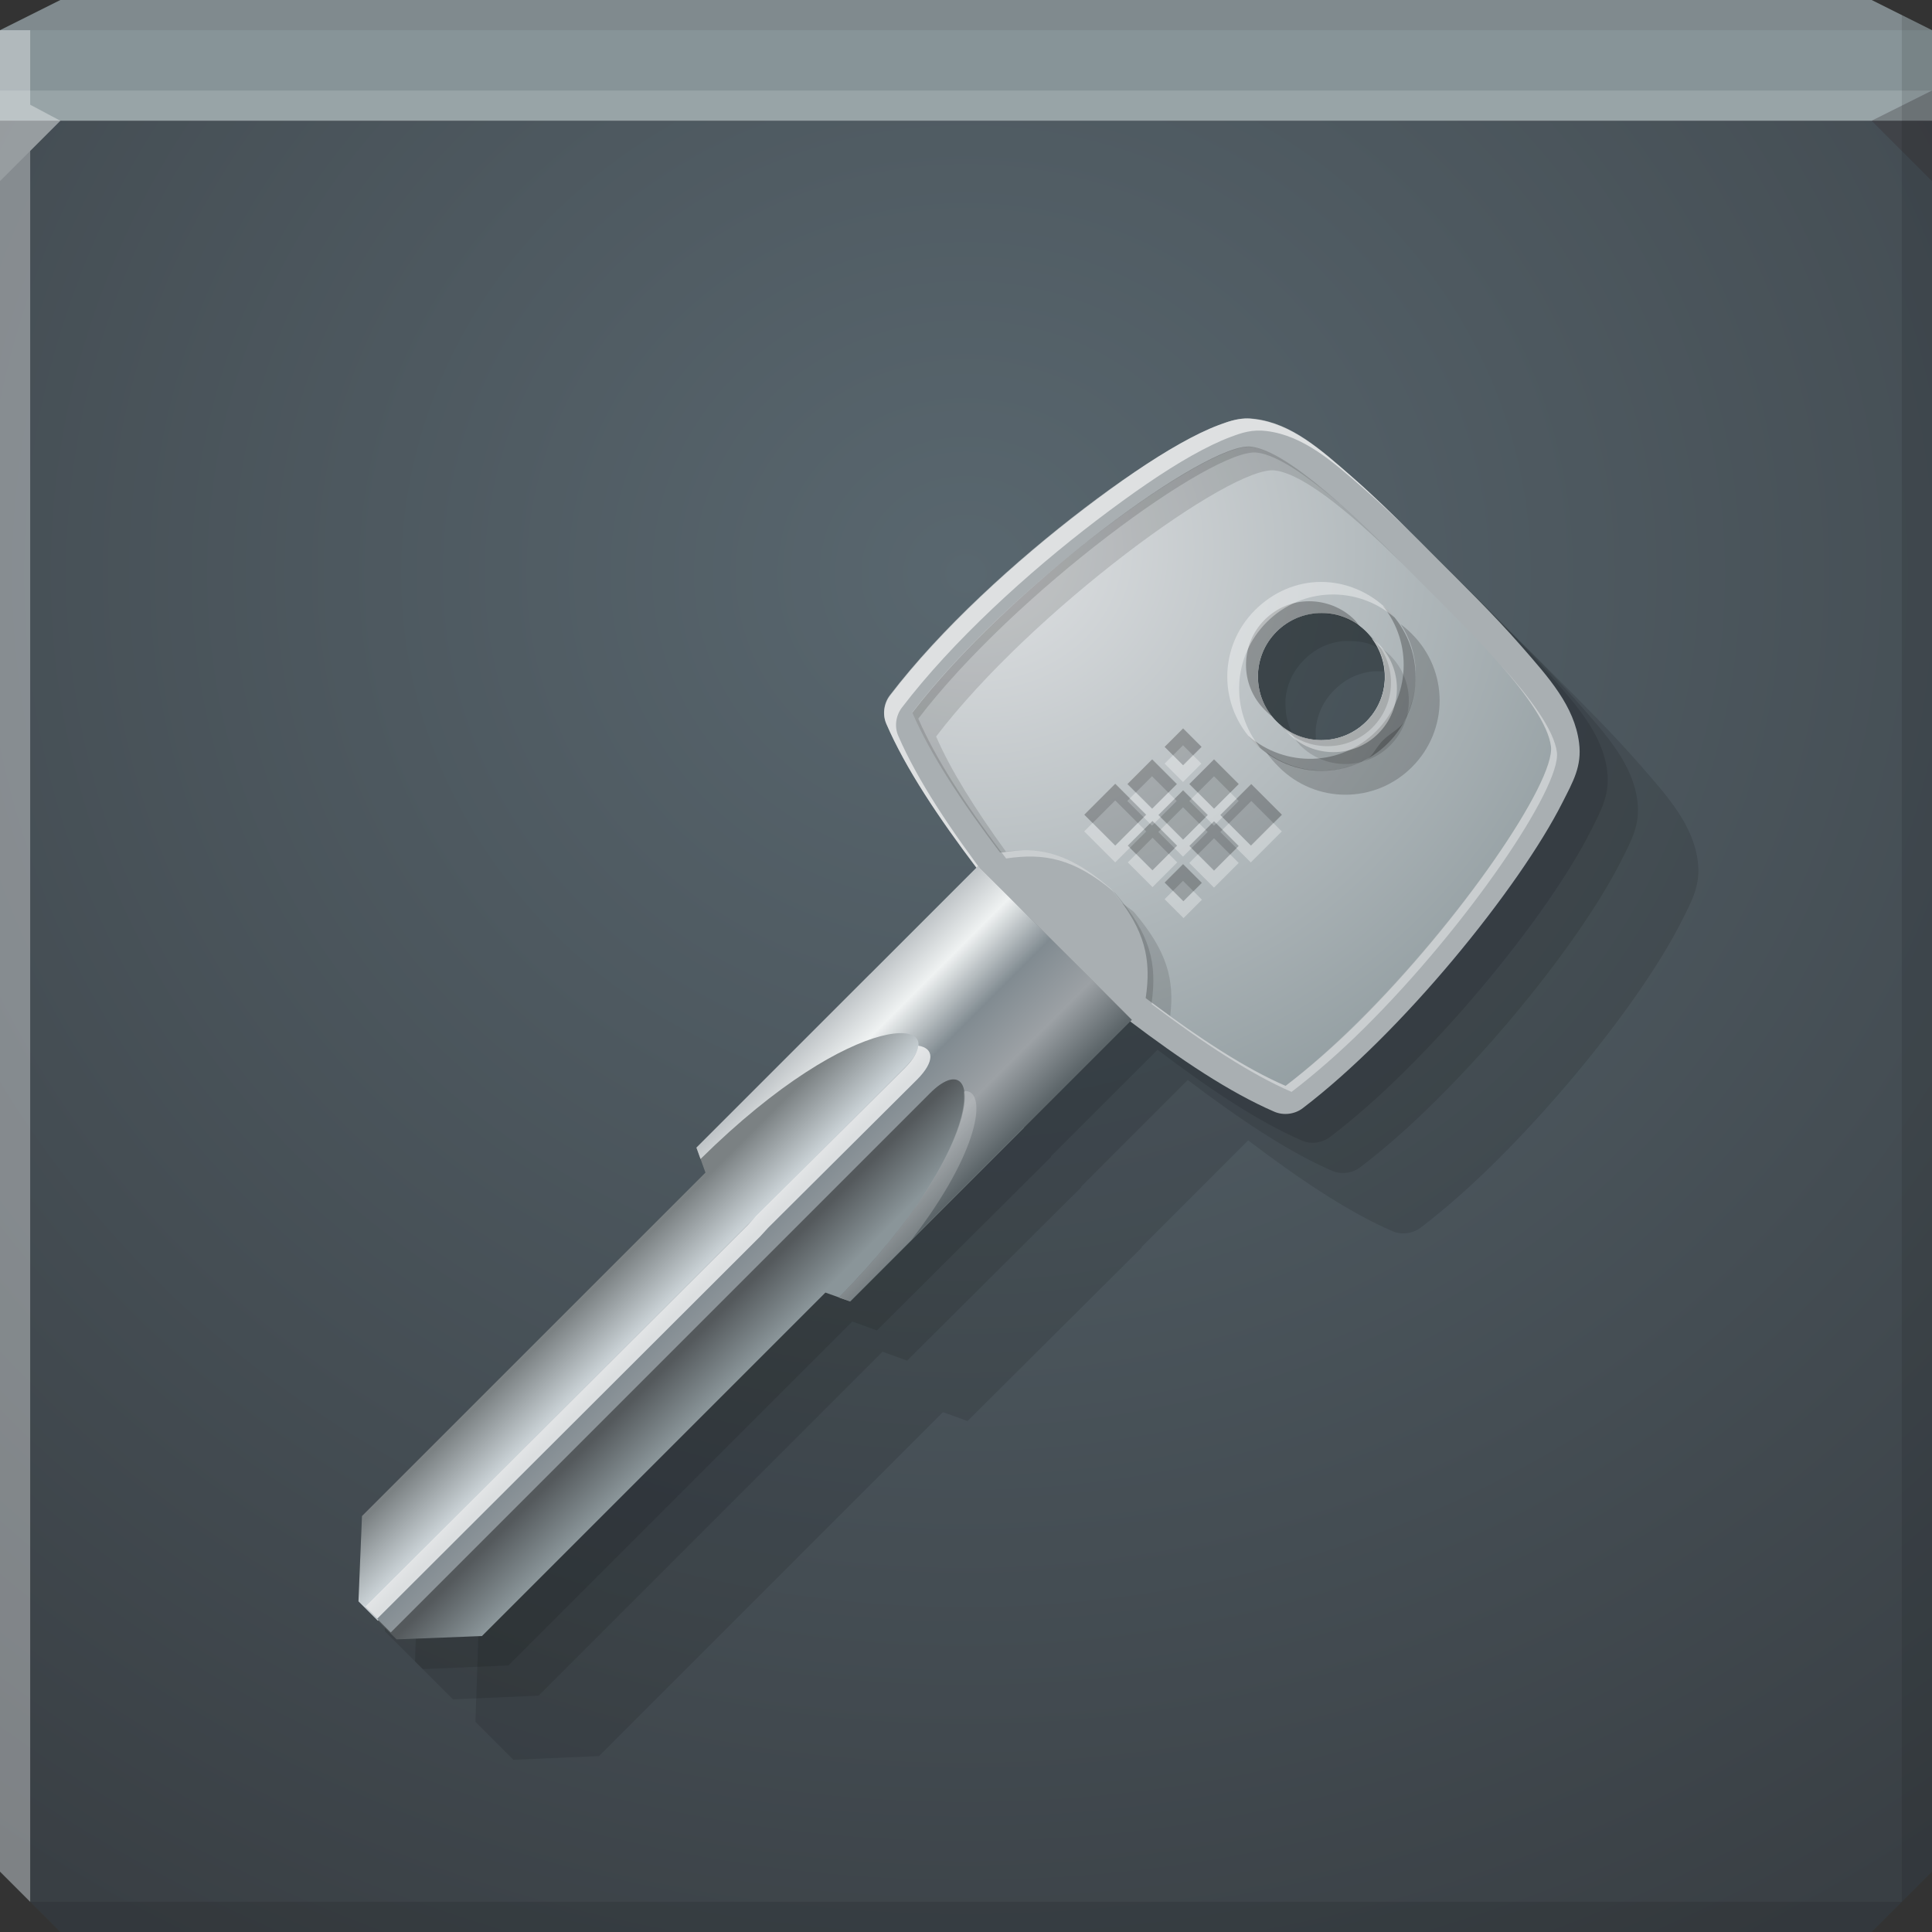 <?xml version="1.0" encoding="UTF-8" standalone="no"?>
<!-- Created with Inkscape (http://www.inkscape.org/) -->

<svg
   xmlns:dc="http://purl.org/dc/elements/1.1/"
   xmlns:cc="http://creativecommons.org/ns#"
   xmlns:rdf="http://www.w3.org/1999/02/22-rdf-syntax-ns#"
   xmlns:svg="http://www.w3.org/2000/svg"
   xmlns="http://www.w3.org/2000/svg"
   xmlns:xlink="http://www.w3.org/1999/xlink"
   xmlns:sodipodi="http://sodipodi.sourceforge.net/DTD/sodipodi-0.dtd"
   xmlns:inkscape="http://www.inkscape.org/namespaces/inkscape"
   width="64"
   height="64"
   id="svg13094"
   version="1.1"
   inkscape:version="0.48.3.1 r9886"
   sodipodi:docname="badge-small.svg">
  <rect width="100%" height="100%" fill="#333333" stroke="none"/>
  <sodipodi:namedview
     id="base"
     pagecolor="#cbcdd6"
     bordercolor="#666666"
     borderopacity="1.0"
     inkscape:pageopacity="1"
     inkscape:pageshadow="2"
     inkscape:zoom="11.313709"
     inkscape:cx="24.513965"
     inkscape:cy="30.535552"
     inkscape:document-units="px"
     inkscape:current-layer="svg13094"
     showgrid="false"
     inkscape:snap-bbox="true"
     inkscape:bbox-paths="true"
     inkscape:bbox-nodes="true"
     inkscape:snap-bbox-edge-midpoints="true"
     inkscape:snap-bbox-midpoints="true"
     inkscape:object-paths="true"
     inkscape:snap-intersection-paths="true"
     inkscape:object-nodes="true"
     inkscape:snap-smooth-nodes="true"
     inkscape:snap-midpoints="true"
     inkscape:snap-object-midpoints="true"
     inkscape:snap-center="true"
     showguides="true"
     inkscape:guide-bbox="true"
     inkscape:window-width="1920"
     inkscape:window-height="1033"
     inkscape:window-x="-10"
     inkscape:window-y="25"
     inkscape:window-maximized="1"
     inkscape:snap-global="false"
     fit-margin-top="0"
     fit-margin-left="0"
     fit-margin-right="0"
     fit-margin-bottom="0"
     showborder="true"
     inkscape:showpageshadow="false"
     inkscape:snap-page="true">
    <inkscape:grid
       type="xygrid"
       id="grid3075"
       empspacing="5"
       visible="true"
       enabled="true"
       snapvisiblegridlinesonly="true"
       originx="1.6362304e-08px"
       originy="18px" />
  </sodipodi:namedview>
  <defs
     id="defs13096">
    <linearGradient
       inkscape:collect="always"
       id="linearGradient6344">
      <stop
         style="stop-color:#5c6569;stop-opacity:1"
         offset="0"
         id="stop6346" />
      <stop
         id="stop6349"
         offset="0.25"
         style="stop-color:#9ca1a5;stop-opacity:1" />
      <stop
         id="stop6351"
         offset="0.525"
         style="stop-color:#818b91;stop-opacity:1" />
      <stop
         style="stop-color:#eff2f2;stop-opacity:1"
         offset="0.795"
         id="stop6353" />
      <stop
         style="stop-color:#bfc4c7;stop-opacity:1"
         offset="1"
         id="stop6359" />
    </linearGradient>
    <linearGradient
       id="linearGradient6309"
       inkscape:collect="always">
      <stop
         id="stop6311"
         offset="0"
         style="stop-color:#cad2d6;stop-opacity:1" />
      <stop
         id="stop6314"
         offset="1"
         style="stop-color:#7b8183;stop-opacity:1" />
    </linearGradient>
    <linearGradient
       inkscape:collect="always"
       id="linearGradient6210">
      <stop
         style="stop-color:#8a9599;stop-opacity:1"
         offset="0"
         id="stop6212" />
      <stop
         style="stop-color:#54595c;stop-opacity:1"
         offset="1"
         id="stop6214" />
    </linearGradient>
    <linearGradient
       id="linearGradient6354">
      <stop
         style="stop-color:#e0e2e4;stop-opacity:1"
         offset="0"
         id="stop6356" />
      <stop
         style="stop-color:#839094;stop-opacity:1"
         offset="1"
         id="stop6358" />
    </linearGradient>
    <linearGradient
       id="linearGradient3955">
      <stop
         offset="0"
         style="stop-color:#59676f;stop-opacity:1;"
         id="stop3957" />
      <stop
         offset="1"
         style="stop-color:#393f44;stop-opacity:1;"
         id="stop3959" />
    </linearGradient>
    <radialGradient
       inkscape:collect="always"
       xlink:href="#linearGradient6354"
       id="radialGradient6336"
       gradientUnits="userSpaceOnUse"
       gradientTransform="matrix(2.173,-2.173,2.402,2.402,-884.943,-382.671)"
       cx="36.495"
       cy="355.912"
       fx="36.495"
       fy="355.912"
       r="43.254" />
    <linearGradient
       inkscape:collect="always"
       xlink:href="#linearGradient6309"
       id="linearGradient6338"
       gradientUnits="userSpaceOnUse"
       x1="180.154"
       y1="337.201"
       x2="180.154"
       y2="348.041" />
    <linearGradient
       inkscape:collect="always"
       xlink:href="#linearGradient6210"
       id="linearGradient6340"
       gradientUnits="userSpaceOnUse"
       x1="189.09"
       y1="318.963"
       x2="189.09"
       y2="329.395" />
    <linearGradient
       inkscape:collect="always"
       xlink:href="#linearGradient6344"
       id="linearGradient6342"
       gradientUnits="userSpaceOnUse"
       x1="101.223"
       y1="314.868"
       x2="101.223"
       y2="352.823" />
    <radialGradient
       inkscape:collect="always"
       xlink:href="#linearGradient3955"
       id="radialGradient6385"
       gradientUnits="userSpaceOnUse"
       gradientTransform="matrix(0,1.615,-1.733,0,63.195,-32.683)"
       cx="32"
       cy="18"
       fx="32"
       fy="18"
       r="32" />
  </defs>
  <path
     inkscape:connector-curvature="0"
     style="color:#000000;fill:url(#radialGradient6385);fill-opacity:1;fill-rule:nonzero;stroke:none;stroke-width:2.286;marker:none;visibility:visible;display:inline;overflow:visible;enable-background:accumulate"
     d="m 0,4 0,30 0,28 2,2 30,0 30,0 2,-2 L 64,34 64,4 32,4 0,4 z"
     id="path6383" />
  <path
     style="color:#000000;fill:#879498;fill-opacity:1;fill-rule:nonzero;stroke:none;marker:none;visibility:visible;display:inline;overflow:visible;enable-background:accumulate;stroke-width:2.286"
     d="M 2 0 L 0 1 L 0 4 L 32 4 L 64 4 L 64 1 L 62 0 L 32 0 L 2 0 z "
     id="path6502" />
  <path
     style="fill:#ffffff;fill-opacity:0.145;fill-rule:nonzero"
     d="M 0 3 L 0 6 L 2 4 L 32 4 L 62 4 L 64 3 L 32 3 L 0 3 z "
     id="path4298" />
  <path
     style="fill:#1f0700;fill-opacity:0.07;fill-rule:nonzero"
     d="M 2 0 L 0 1 L 32 1 L 64 1 L 62 0 L 32 0 L 2 0 z "
     id="path4444" />
  <path
     d="M 64,6 62,4 64,3 z"
     id="path3028"
     style="fill:#1f0700;fill-opacity:0.138"
     inkscape:connector-curvature="0" />
  <path
     style="fill:#000000;fill-opacity:0.111;fill-rule:nonzero"
     d="M 63 0.5 L 63 34 L 63 63 L 64 62 L 64 34 L 64 1 L 63 0.5 z M 63 63 L 32 63 L 1 63 L 2 64 L 32 64 L 62 64 L 63 63 z "
     id="path4366" />
  <g
     id="g3043"
     inkscape:export-filename="folder.png"
     inkscape:export-xdpi="90"
     inkscape:export-ydpi="90"
     transform="translate(-0.625,0.082)" />
  <path
     style="fill:#ffffff;fill-opacity:0.351;fill-rule:nonzero"
     d="M 0,1 0,34 0,62 1,63 1,34 1,5 2,4 1,3.469 1,1 0,1 z"
     id="path3864"
     inkscape:connector-curvature="0" />
  <g
     id="scalable"
     transform="matrix(1.039,0,0,1.039,1214.722,1878.812)"
     inkscape:label="#g3701"
     style="fill:#ffffff" />
  <g
     id="g6316"
     transform="matrix(0.558,0.558,-0.558,0.558,30.281,-4.496)">
    <path
       style="fill:#000000;fill-opacity:0.113;stroke:none"
       d="m 33.3,6.619 c -0.271,0.298 -0.432,0.631 -0.597,0.994 -0.22,0.484 -0.414,1.051 -0.597,1.701 -0.365,1.301 -0.661,2.944 -0.906,4.751 -0.489,3.614 -0.687,7.881 -0.221,11.358 0.055,0.418 0.337,0.796 0.729,0.95 1.873,0.741 4.254,1.216 6.938,1.591 l 0,16.661 0.464,0.199 0.575,0.265 -0.022,20.44 2.453,2.63 1.149,0 1.105,0 2.431,-2.652 0,-20.418 0.994,-0.464 0.022,-10.319 -0.022,-0.022 -10e-7,-6.32 c 2.702,-0.376 5.1,-0.846 6.983,-1.591 0.392,-0.154 0.674,-0.532 0.729,-0.95 0.175,-1.303 0.258,-2.703 0.265,-4.154 0.016,-3.143 -0.291,-6.479 -0.773,-9.17 C 54.758,10.754 54.473,9.563 54.16,8.608 53.846,7.653 53.643,6.941 52.856,6.332 51.628,5.382 50.034,5.303 48.26,5.183 46.486,5.063 44.602,5.072 43.244,5.072 c -1.358,0 -3.242,-0.009 -5.016,0.11 -1.774,0.12 -3.39,0.221 -4.618,1.171 -0.121,0.094 -0.219,0.166 -0.309,0.265 z m 7.867,3.712 c 0.056,-0.067 0.137,-0.137 0.199,-0.199 0.18,-0.18 0.372,-0.341 0.597,-0.464 0.225,-0.122 0.471,-0.19 0.729,-0.243 0.002,-4.95e-4 0.02,-0.022 0.022,-0.022 0.174,-0.036 0.346,-0.044 0.53,-0.044 0.092,0 0.175,-0.009 0.265,10e-7 1.347,0.137 2.409,1.291 2.409,2.674 0,1.475 -1.199,2.674 -2.674,2.674 -0.738,0 -1.395,-0.29 -1.878,-0.773 -0.062,-0.062 -0.143,-0.132 -0.199,-0.199 -0.163,-0.198 -0.296,-0.423 -0.398,-0.663 -0.135,-0.32 -0.199,-0.67 -0.199,-1.039 0,-0.369 0.064,-0.719 0.199,-1.039 0.101,-0.24 0.234,-0.465 0.398,-0.663 z"
       id="path6291"
       inkscape:connector-curvature="0" />
    <path
       style="fill:#000000;fill-opacity:0.113;stroke:none"
       d="m 29.713,6.619 c -0.271,0.298 -0.432,0.631 -0.597,0.994 -0.22,0.484 -0.414,1.051 -0.597,1.701 -0.365,1.301 -0.661,2.944 -0.906,4.751 -0.489,3.614 -0.687,7.881 -0.221,11.358 0.055,0.418 0.337,0.796 0.729,0.95 1.873,0.741 4.254,1.216 6.938,1.591 l -10e-7,16.661 0.464,0.199 0.575,0.265 -0.022,20.44 2.453,2.63 1.149,0 1.105,0 2.431,-2.652 0,-20.418 0.994,-0.464 0.022,-10.319 -0.022,-0.022 -1e-6,-6.32 c 2.702,-0.376 5.1,-0.846 6.983,-1.591 0.392,-0.154 0.674,-0.532 0.729,-0.95 0.175,-1.303 0.258,-2.703 0.265,-4.154 0.016,-3.143 -0.291,-6.479 -0.773,-9.17 C 51.171,10.754 50.886,9.563 50.572,8.608 50.259,7.653 50.056,6.941 49.269,6.332 48.041,5.382 46.446,5.303 44.672,5.183 42.898,5.063 41.014,5.072 39.656,5.072 c -1.358,0 -3.242,-0.009 -5.016,0.11 -1.774,0.12 -3.39,0.221 -4.618,1.171 -0.121,0.094 -0.219,0.166 -0.309,0.265 z m 7.867,3.712 c 0.056,-0.067 0.137,-0.137 0.199,-0.199 0.18,-0.18 0.372,-0.341 0.597,-0.464 0.225,-0.122 0.471,-0.19 0.729,-0.243 0.002,-4.95e-4 0.02,-0.022 0.022,-0.022 0.174,-0.036 0.346,-0.044 0.53,-0.044 0.092,0 0.175,-0.009 0.265,10e-7 1.347,0.137 2.409,1.291 2.409,2.674 0,1.475 -1.199,2.674 -2.674,2.674 -0.738,0 -1.395,-0.29 -1.878,-0.773 -0.062,-0.062 -0.143,-0.132 -0.199,-0.199 -0.163,-0.198 -0.296,-0.423 -0.398,-0.663 -0.135,-0.32 -0.199,-0.67 -0.199,-1.039 0,-0.369 0.064,-0.719 0.199,-1.039 0.101,-0.24 0.234,-0.465 0.398,-0.663 z"
       id="path6293"
       inkscape:connector-curvature="0" />
    <path
       inkscape:connector-curvature="0"
       id="path6312"
       d="m 27.919,6.619 c -0.271,0.298 -0.432,0.631 -0.597,0.994 -0.22,0.484 -0.414,1.051 -0.597,1.701 -0.365,1.301 -0.661,2.944 -0.906,4.751 -0.489,3.614 -0.687,7.881 -0.221,11.358 0.055,0.418 0.337,0.796 0.729,0.95 1.873,0.741 4.254,1.216 6.938,1.591 l -10e-7,16.661 0.464,0.199 0.575,0.265 -0.022,20.44 2.453,2.63 1.149,0 1.105,0 2.431,-2.652 0,-20.418 0.994,-0.464 0.022,-10.319 -0.022,-0.022 0,-6.32 c 2.702,-0.376 5.1,-0.846 6.983,-1.591 0.392,-0.154 0.674,-0.532 0.729,-0.95 0.175,-1.303 0.258,-2.703 0.265,-4.154 0.016,-3.143 -0.291,-6.479 -0.773,-9.17 C 49.377,10.754 49.092,9.563 48.779,8.608 48.465,7.653 48.262,6.941 47.475,6.332 46.247,5.382 44.653,5.303 42.879,5.183 41.105,5.063 39.221,5.072 37.863,5.072 c -1.358,0 -3.242,-0.009 -5.016,0.11 -1.774,0.12 -3.39,0.221 -4.618,1.171 -0.121,0.094 -0.219,0.166 -0.309,0.265 z m 7.867,3.712 c 0.056,-0.067 0.137,-0.137 0.199,-0.199 0.18,-0.18 0.372,-0.341 0.597,-0.464 0.225,-0.122 0.471,-0.19 0.729,-0.243 0.002,-4.95e-4 0.02,-0.022 0.022,-0.022 0.174,-0.036 0.346,-0.044 0.53,-0.044 0.092,0 0.175,-0.009 0.265,1e-6 1.347,0.137 2.409,1.291 2.409,2.674 0,1.475 -1.199,2.674 -2.674,2.674 -0.738,0 -1.395,-0.29 -1.878,-0.773 -0.062,-0.062 -0.143,-0.132 -0.199,-0.199 -0.163,-0.198 -0.296,-0.423 -0.398,-0.663 -0.135,-0.32 -0.199,-0.67 -0.199,-1.039 0,-0.369 0.064,-0.719 0.199,-1.039 0.101,-0.24 0.234,-0.465 0.398,-0.663 z"
       style="fill:#000000;fill-opacity:0.113;stroke:none" />
    <g
       transform="matrix(0,0.237,-0.237,0,115.286,6.806)"
       id="g6320">
      <path
         inkscape:connector-curvature="0"
         id="path6361"
         d="m 60.875,280.875 c -13.237,-0.066 -27.194,1.282 -38.531,3.312 -5.668,1.015 -10.694,2.21 -14.719,3.531 -4.025,1.321 -7.027,2.09 -9.594,5.406 -4.004,5.172 -4.371,11.902 -4.875,19.375 -0.504,7.473 -0.406,15.468 -0.406,21.188 0,5.72 -0.097,13.715 0.406,21.188 0.504,7.473 0.871,14.203 4.875,19.375 1.579,2.04 3.335,2.887 5.375,3.812 2.04,0.925 4.416,1.731 7.156,2.5 5.48,1.538 12.389,2.876 20,3.906 15.222,2.061 33.198,2.9 47.844,0.938 1.759,-0.232 3.35,-1.474 4,-3.125 3.164,-8 5.191,-18.152 6.781,-29.656 l 0,-37.875 c -1.59,-11.504 -3.617,-21.657 -6.781,-29.656 -0.65,-1.651 -2.241,-2.893 -4,-3.125 -5.487,-0.735 -11.418,-1.063 -17.531,-1.094 z M 22,322.438 c 6.213,0 11.25,5.037 11.25,11.25 0,3.107 -1.245,5.902 -3.281,7.938 -0.259,0.261 -0.529,0.516 -0.812,0.75 -0.833,0.688 -1.772,1.261 -2.781,1.688 -1.346,0.569 -2.822,0.875 -4.375,0.875 -1.553,0 -3.029,-0.306 -4.375,-0.875 -1.009,-0.427 -1.948,-1 -2.781,-1.688 -0.284,-0.234 -0.553,-0.489 -0.812,-0.75 -0.757,-0.757 -1.42,-1.615 -1.938,-2.562 -0.004,-0.008 0.004,-0.023 0,-0.031 -0.515,-0.948 -0.899,-1.975 -1.125,-3.062 -0.002,-0.01 0.002,-0.021 0,-0.031 -0.15,-0.732 -0.219,-1.473 -0.219,-2.25 0,-0.388 0.024,-0.778 0.062,-1.156 0.576,-5.673 5.363,-10.094 11.188,-10.094 z"
         style="fill:#a9afb2;fill-opacity:1;stroke:none" />
      <path
         style="fill:#ffffff;fill-opacity:0.615;stroke:none"
         d="m -0.791,375.555 c 1.256,1.142 2.659,1.819 4.189,2.513 2.04,0.925 4.427,1.744 7.167,2.513 5.48,1.538 12.401,2.786 20.012,3.816 15.222,2.061 33.197,2.893 47.843,0.931 1.759,-0.232 3.352,-1.42 4.002,-3.072 3.164,-8 5.205,-18.188 6.795,-29.692 l 0,-2.979 c -1.59,11.504 -3.631,21.693 -6.795,29.692 -0.65,1.651 -2.243,2.84 -4.002,3.072 -14.646,1.963 -32.621,1.13 -47.843,-0.931 -7.611,-1.031 -14.532,-2.279 -20.012,-3.816 -2.74,-0.769 -5.127,-1.588 -7.167,-2.513 -2.04,-0.925 -3.726,-1.776 -5.306,-3.816 -4.004,-5.172 -4.429,-11.981 -4.933,-19.454 -0.252,-3.736 -0.334,-7.522 -0.372,-11.169 0.011,4.528 0.045,9.294 0.372,14.148 0.504,7.473 0.93,14.281 4.933,19.454 0.395,0.51 0.698,0.922 1.117,1.303 z M 10.844,332.088 c 0.78,-5.451 5.502,-9.68 11.169,-9.68 5.6,0 10.307,4.137 11.169,9.494 0.041,-0.39 0.093,-0.808 0.093,-1.21 0,-6.213 -5.049,-11.263 -11.263,-11.263 -5.825,0 -10.686,4.473 -11.263,10.146 -0.038,0.378 0,0.729 0,1.117 0,0.485 0.036,0.933 0.093,1.396 z"
         id="path6242"
         inkscape:connector-curvature="0" />
      <path
         inkscape:connector-curvature="0"
         id="path6348"
         d="M 60.844,285.875 C 35.095,285.748 5.85,291.213 2,296.188 c -4.626,5.976 -4.25,25.952 -4.25,37.5 0,11.548 -0.376,31.524 4.25,37.5 4.739,6.122 47.934,12.978 75.75,9.25 2.894,-7.317 4.937,-17.19 6.5,-28.5 -5.702,-4.228 -8.489,-8.708 -9.25,-18.25 0.761,-9.542 3.548,-14.022 9.25,-18.25 -1.563,-11.31 -3.606,-21.183 -6.5,-28.5 -5.215,-0.699 -10.964,-1.033 -16.906,-1.062 z M 22,322.438 c 6.213,0 11.25,5.037 11.25,11.25 0,6.213 -5.037,11.25 -11.25,11.25 -6.213,0 -11.25,-5.037 -11.25,-11.25 0,-6.213 5.037,-11.25 11.25,-11.25 z"
         style="fill:url(#radialGradient6336);fill-opacity:1;stroke:none" />
      <path
         sodipodi:nodetypes="cssccccsscsccccs"
         inkscape:connector-curvature="0"
         id="path6336"
         transform="matrix(-2.979,-2.979,2.979,-2.979,117.047,531.37)"
         d="m 56.656,16.719 c 1.125,1.287 2.012,2.548 2.125,3.438 0.189,1.481 -3.781,7.324 -8.125,11.625 -1.002,0.993 -2.038,1.898 -3.031,2.656 -1.646,-0.713 -3.562,-1.954 -5.625,-3.5 -0.003,0.021 0.003,0.042 0,0.062 2.161,1.636 4.161,2.945 5.875,3.688 0.993,-0.758 2.029,-1.664 3.031,-2.656 4.344,-4.301 8.314,-10.144 8.125,-11.625 -0.121,-0.95 -1.146,-2.312 -2.375,-3.688 z m -19.844,7.812 c -0.356,-0.014 -0.733,0.038 -1.125,0.094 0.064,0.085 0.123,0.164 0.188,0.25 1.621,-0.241 2.844,0.004 4.5,1.375 -0.039,-0.047 -0.085,-0.078 -0.125,-0.125 -1.297,-1.105 -2.31,-1.549 -3.438,-1.594 z"
         style="fill:#ffffff;fill-opacity:0.383;stroke:none" />
      <path
         inkscape:connector-curvature="0"
         id="path6316"
         d="m 2.001,371.274 c 4.739,6.122 47.95,12.849 75.766,9.122 2.894,-7.317 4.952,-17.172 6.516,-28.482 -0.301,-0.223 -0.553,-0.426 -0.838,-0.652 -1.448,9.064 -3.252,17.044 -5.678,23.177 -27.816,3.728 -71.027,-2.999 -75.766,-9.122 -3.469,-4.482 -4.17,-16.967 -4.282,-27.738 -0.02,11.71 0.114,28.31 4.282,33.695 z m 9.122,-40.582 c 1.316,-4.751 5.72,-8.284 10.89,-8.284 5.13,0 9.444,3.496 10.797,8.191 0.236,-0.907 0.465,-1.905 0.465,-2.885 0,-6.213 -5.049,-11.263 -11.263,-11.263 -6.213,0 -11.263,5.049 -11.263,11.263 0,1.043 0.107,2.02 0.372,2.979 z m 64.225,-0.372 c 1.121,-7.308 3.946,-11.193 8.936,-14.893 -0.253,-1.831 -0.558,-3.554 -0.838,-5.306 -5.141,4.052 -7.747,8.529 -8.47,17.592 0.074,0.931 0.259,1.767 0.372,2.606 z"
         style="fill:#000000;fill-opacity:0.124;stroke:none" />
      <path
         sodipodi:nodetypes="ccsccsssc"
         inkscape:connector-curvature="0"
         id="path6174"
         transform="matrix(-2.979,-2.979,2.979,-2.979,117.047,531.37)"
         d="m 52.469,15.031 c 0.775,1.173 0.82,2.662 0.219,3.906 -0.119,0.43 -0.627,0.628 -0.966,0.967 -0.351,0.351 -0.461,0.794 -0.909,0.908 -1.294,0.606 -2.818,0.463 -4,-0.406 0.145,0.22 0.337,0.431 0.531,0.625 1.551,1.551 4.043,1.551 5.594,0 1.551,-1.551 1.551,-4.043 0,-5.594 -0.147,-0.147 -0.307,-0.287 -0.469,-0.406 z"
         style="color:#000000;fill:#000000;fill-opacity:0.186;fill-rule:nonzero;stroke:none;stroke-width:1;marker:none;visibility:visible;display:inline;overflow:visible;enable-background:accumulate" />
      <path
         inkscape:connector-curvature="0"
         id="path6169"
         d="m 14.101,344.653 c 2.036,2.036 4.805,3.258 7.912,3.258 6.213,0 11.263,-5.049 11.263,-11.263 0,-0.613 0.001,-1.182 -0.093,-1.768 -0.594,5.654 -5.358,10.053 -11.169,10.053 -5.694,0 -10.329,-4.285 -11.076,-9.773 -0.068,0.501 -0.186,0.97 -0.186,1.489 0,3.107 1.315,5.969 3.351,8.005 z m -8.656,-9.773 c 0.898,-8.39 7.938,-14.893 16.568,-14.893 8.824,0 15.937,6.789 16.568,15.451 0.06,-0.576 0.093,-1.177 0.093,-1.769 0,-9.24 -7.421,-16.661 -16.661,-16.661 -9.24,0 -16.661,7.421 -16.661,16.661 0,0.406 0.065,0.812 0.093,1.21 z"
         style="color:#000000;fill:#000000;fill-opacity:0.263;fill-rule:nonzero;stroke:none;stroke-width:1;marker:none;visibility:visible;display:inline;overflow:visible;enable-background:accumulate" />
      <path
         inkscape:connector-curvature="0"
         id="path6226"
         d="m 10.192,345.584 c 3.025,3.025 7.201,4.747 11.821,4.747 9.24,0 16.661,-7.421 16.661,-16.661 0,-0.416 -0.063,-0.802 -0.093,-1.21 -0.875,8.415 -7.92,14.893 -16.568,14.893 -8.834,0 -15.951,-6.775 -16.568,-15.451 -0.063,0.593 -0.093,1.159 -0.093,1.768 0,4.62 1.815,8.889 4.84,11.914 z m 0.745,-13.403 c 0.747,-5.489 5.383,-9.773 11.076,-9.773 5.6,0 10.307,4.137 11.169,9.494 0.041,-0.391 0.093,-0.808 0.093,-1.21 0,-6.213 -5.049,-11.263 -11.263,-11.263 -6.213,0 -11.263,5.049 -11.263,11.263 0,0.52 0.118,0.988 0.186,1.489 z"
         style="color:#000000;fill:#ffffff;fill-opacity:0.388;fill-rule:nonzero;stroke:none;stroke-width:1;marker:none;visibility:visible;display:inline;overflow:visible;enable-background:accumulate" />
      <path
         style="color:#000000;fill:#000000;fill-opacity:0.19;fill-rule:nonzero;stroke:none;stroke-width:10;marker:none;visibility:visible;display:inline;overflow:visible;enable-background:accumulate"
         d="m 88.75,314.438 0,38.531 70.531,0 2,-4.25 86.031,0 11.125,-10.25 0,-9.531 -11.125,-10.281 -86.031,0 -2,-4.219 z"
         id="rect6235"
         inkscape:connector-curvature="0"
         sodipodi:nodetypes="ccccccccccc" />
      <path
         inkscape:connector-curvature="0"
         id="path6244"
         d="m 115.781,333.594 0,19.375 43.5,0 2,-4.25 86.031,0 11.125,-10.25 0,-4.875 -142.656,0 z"
         style="color:#000000;fill:url(#linearGradient6338);fill-opacity:1;fill-rule:nonzero;stroke:none;stroke-width:10;marker:none;visibility:visible;display:inline;overflow:visible;enable-background:accumulate" />
      <path
         inkscape:connector-curvature="0"
         id="path6248"
         d="m 115.781,314.438 0,19.156 142.656,0 0,-4.656 -11.125,-10.281 -86.031,0 -2,-4.219 -43.5,0 z"
         style="color:#000000;fill:url(#linearGradient6340);fill-opacity:1;fill-rule:nonzero;stroke:none;stroke-width:10;marker:none;visibility:visible;display:inline;overflow:visible;enable-background:accumulate" />
      <path
         style="color:#000000;fill:url(#linearGradient6342);fill-opacity:1;fill-rule:nonzero;stroke:none;stroke-width:10;marker:none;visibility:visible;display:inline;overflow:visible;enable-background:accumulate"
         d="m 88.75,314.438 0,38.531 70.531,0 0.906,-1.938 c -38.794,-0.248 -50.016,-14.156 -36.969,-14.156 l 37.125,0 2.125,0 95.812,0 0,-6.344 -95.812,0 -2.125,0 -37.125,0 c -13.047,0 -1.825,-13.909 36.969,-14.156 l -0.906,-1.938 -70.531,0 z"
         id="path6252"
         inkscape:connector-curvature="0" />
      <path
         id="path6240"
         d="m 118.722,337.952 c 0.803,-0.661 2.264,-1.117 4.468,-1.117 l 37.139,0.093 2.141,-0.093 95.778,0.093 0,-2.979 -95.778,-0.093 -2.141,0.093 -37.139,-0.093 c -4.646,0 -6.125,1.813 -4.468,4.095 z"
         style="color:#000000;fill:#ffffff;fill-opacity:0.722;fill-rule:nonzero;stroke:none;stroke-width:10;marker:none;visibility:visible;display:inline;overflow:visible;enable-background:accumulate"
         inkscape:connector-curvature="0" />
      <path
         id="rect6242"
         d="m 118.443,326.317 c 0.082,0.091 0.268,0.104 0.372,0.186 3.037,-4.126 16.495,-9.987 41.42,-10.146 l -0.931,-1.862 -15.451,0 c -19.688,2.544 -27.914,9.045 -25.411,11.821 z"
         style="color:#000000;fill:#ffffff;fill-opacity:0.195;fill-rule:nonzero;stroke:none;stroke-width:10;marker:none;visibility:visible;display:inline;overflow:visible;enable-background:accumulate"
         inkscape:connector-curvature="0" />
      <path
         inkscape:connector-curvature="0"
         id="path6342"
         d="m 2.001,371.274 c 4.739,6.122 47.95,12.849 75.766,9.122 2.894,-7.317 4.952,-17.172 6.516,-28.482 -0.074,-0.055 -0.113,-0.131 -0.186,-0.186 -1.538,10.75 -3.55,20.152 -6.329,27.179 -27.816,3.728 -71.027,-2.999 -75.766,-9.122 -2.313,-2.988 -3.425,-9.57 -3.909,-16.754 0.437,7.758 1.44,15.053 3.909,18.243 z M 10.751,332.925 c 0.393,-5.856 5.306,-10.518 11.263,-10.518 5.921,0 10.727,4.617 11.169,10.425 0.012,-0.215 0.093,-0.433 0.093,-0.652 0,-6.213 -5.049,-11.263 -11.263,-11.263 -6.213,0 -11.263,5.049 -11.263,11.263 0,0.257 -0.017,0.492 0,0.745 z m 64.225,0 c 0.849,-9.013 3.762,-13.387 9.308,-17.499 -0.062,-0.449 -0.123,-0.859 -0.186,-1.303 -5.56,4.183 -8.37,8.634 -9.122,18.057 0.021,0.262 -0.024,0.49 0,0.745 z"
         style="fill:#000000;fill-opacity:0.135;stroke:none" />
      <path
         inkscape:connector-curvature="0"
         style="color:#000000;fill:#000000;fill-opacity:0.136;fill-rule:nonzero;stroke:none;stroke-width:1;marker:none;visibility:visible;display:inline;overflow:visible;enable-background:accumulate"
         d="m 44.258,329.044 7.733,0 0,-7.733 -7.733,0 0,7.733 z m 1.547,15.467 4.64,0 0,-4.64 -4.64,0 0,4.64 z m 0,-7.733 6.187,0 0,-6.187 -6.187,0 0,6.187 z m 7.733,7.733 6.187,0 0,-6.187 -6.187,0 0,6.187 z m 0,-7.733 6.187,0 0,-6.187 -6.187,0 0,6.187 z m 0,-7.733 6.187,0 0,-6.187 -6.187,0 0,6.187 z m 7.733,17.014 7.733,0 0,-7.733 -7.733,0 0,7.733 z m 0,-9.28 6.187,0 0,-6.187 -6.187,0 0,6.187 z m 1.547,-9.28 4.64,0 0,-4.64 -4.64,0 0,4.64 z"
         id="path6378" />
      <path
         style="color:#000000;fill:#000000;fill-opacity:0.142;fill-rule:nonzero;stroke:none;stroke-width:1;marker:none;visibility:visible;display:inline;overflow:visible;enable-background:accumulate"
         d="m 44.258,328.994 3.686,0 0,-0.527 4.081,0 0,-1.58 -5.66,0 0,-5.529 -2.106,0 0,7.635 z m 1.58,15.533 4.607,0 0,-2.106 -2.501,0 0,-2.501 -2.106,0 0,4.607 z m 0,-7.766 6.187,0 0,-2.106 -4.081,0 0,-4.081 -2.106,0 0,6.187 z m 7.766,7.766 6.187,0 0,-2.106 -4.081,0 0,-4.081 -2.106,0 0,6.187 z m 0,-7.766 2.106,0 0,-0.527 4.081,0 0,-1.58 -4.081,0 0,-4.081 -1.58,0 0,4.081 -0.527,0 0,2.106 z m 0,-8.293 0.527,0 0,0.527 1.58,0 0,-0.527 4.081,0 0,-1.58 -4.081,0 0,-4.081 -1.58,0 0,4.081 -0.527,0 0,1.58 z m 7.635,17.639 7.766,0 0,-2.106 -5.66,0 0,-5.66 -1.448,0 0,4.081 -0.658,0 0,3.686 z m 0,-9.873 0.658,0 0,0.527 1.448,0 0,-0.527 4.081,0 0,-1.58 -4.081,0 0,-4.081 -1.448,0 0,4.081 -0.658,0 0,1.58 z m 1.58,-8.688 4.607,0 0,-2.106 -2.501,0 0,-2.633 -2.106,0 0,4.739 z"
         id="path3078"
         inkscape:connector-curvature="0" />
      <path
         style="color:#000000;fill:#ffffff;fill-opacity:0.314;fill-rule:nonzero;stroke:none;stroke-width:1;marker:none;visibility:visible;display:inline;overflow:visible;enable-background:accumulate"
         d="m 36,17.625 0,1.344 -1.312,0 0,0.375 0.969,0 0,0.125 0.844,0 0,-1.844 -0.5,0 z M 31.594,18 l 0,0.594 -0.594,0 0,0.5 1.094,0 0,-1.094 -0.5,0 z m 2.219,0 0,0.969 -0.969,0 0,0.375 0.969,0 0,0.125 0.375,0 0,-0.125 0.125,0 0,-0.375 -0.125,0 0,-0.969 -0.375,0 z m -1.844,1.844 0,0.969 -0.969,0 0,0.344 0.969,0 0,0.156 0.375,0 0,-0.156 0.125,0 0,-0.344 -0.125,0 0,-0.969 -0.375,0 z m 1.844,0 0,0.969 -0.969,0 0,0.344 0.969,0 0,0.156 0.5,0 0,-0.5 -0.125,0 0,-0.969 -0.375,0 z m 1.844,0 0,0.969 -0.969,0 0,0.5 1.469,0 0,-1.469 -0.5,0 z m -3.688,1.812 0,1.344 -1.344,0 0,0.5 1.844,0 0,-0.875 -0.125,0 0,-0.969 -0.375,0 z m 1.844,0 0,0.969 -0.969,0 0,0.5 1.469,0 0,-1.469 -0.5,0 z m 1.844,0.375 0,0.594 -0.625,0 0,0.5 1.125,0 0,-1.094 -0.5,0 z"
         transform="matrix(0,-4.212,4.212,0,-27.877,473.001)"
         id="path6373"
         inkscape:connector-curvature="0" />
    </g>
  </g>
</svg>
